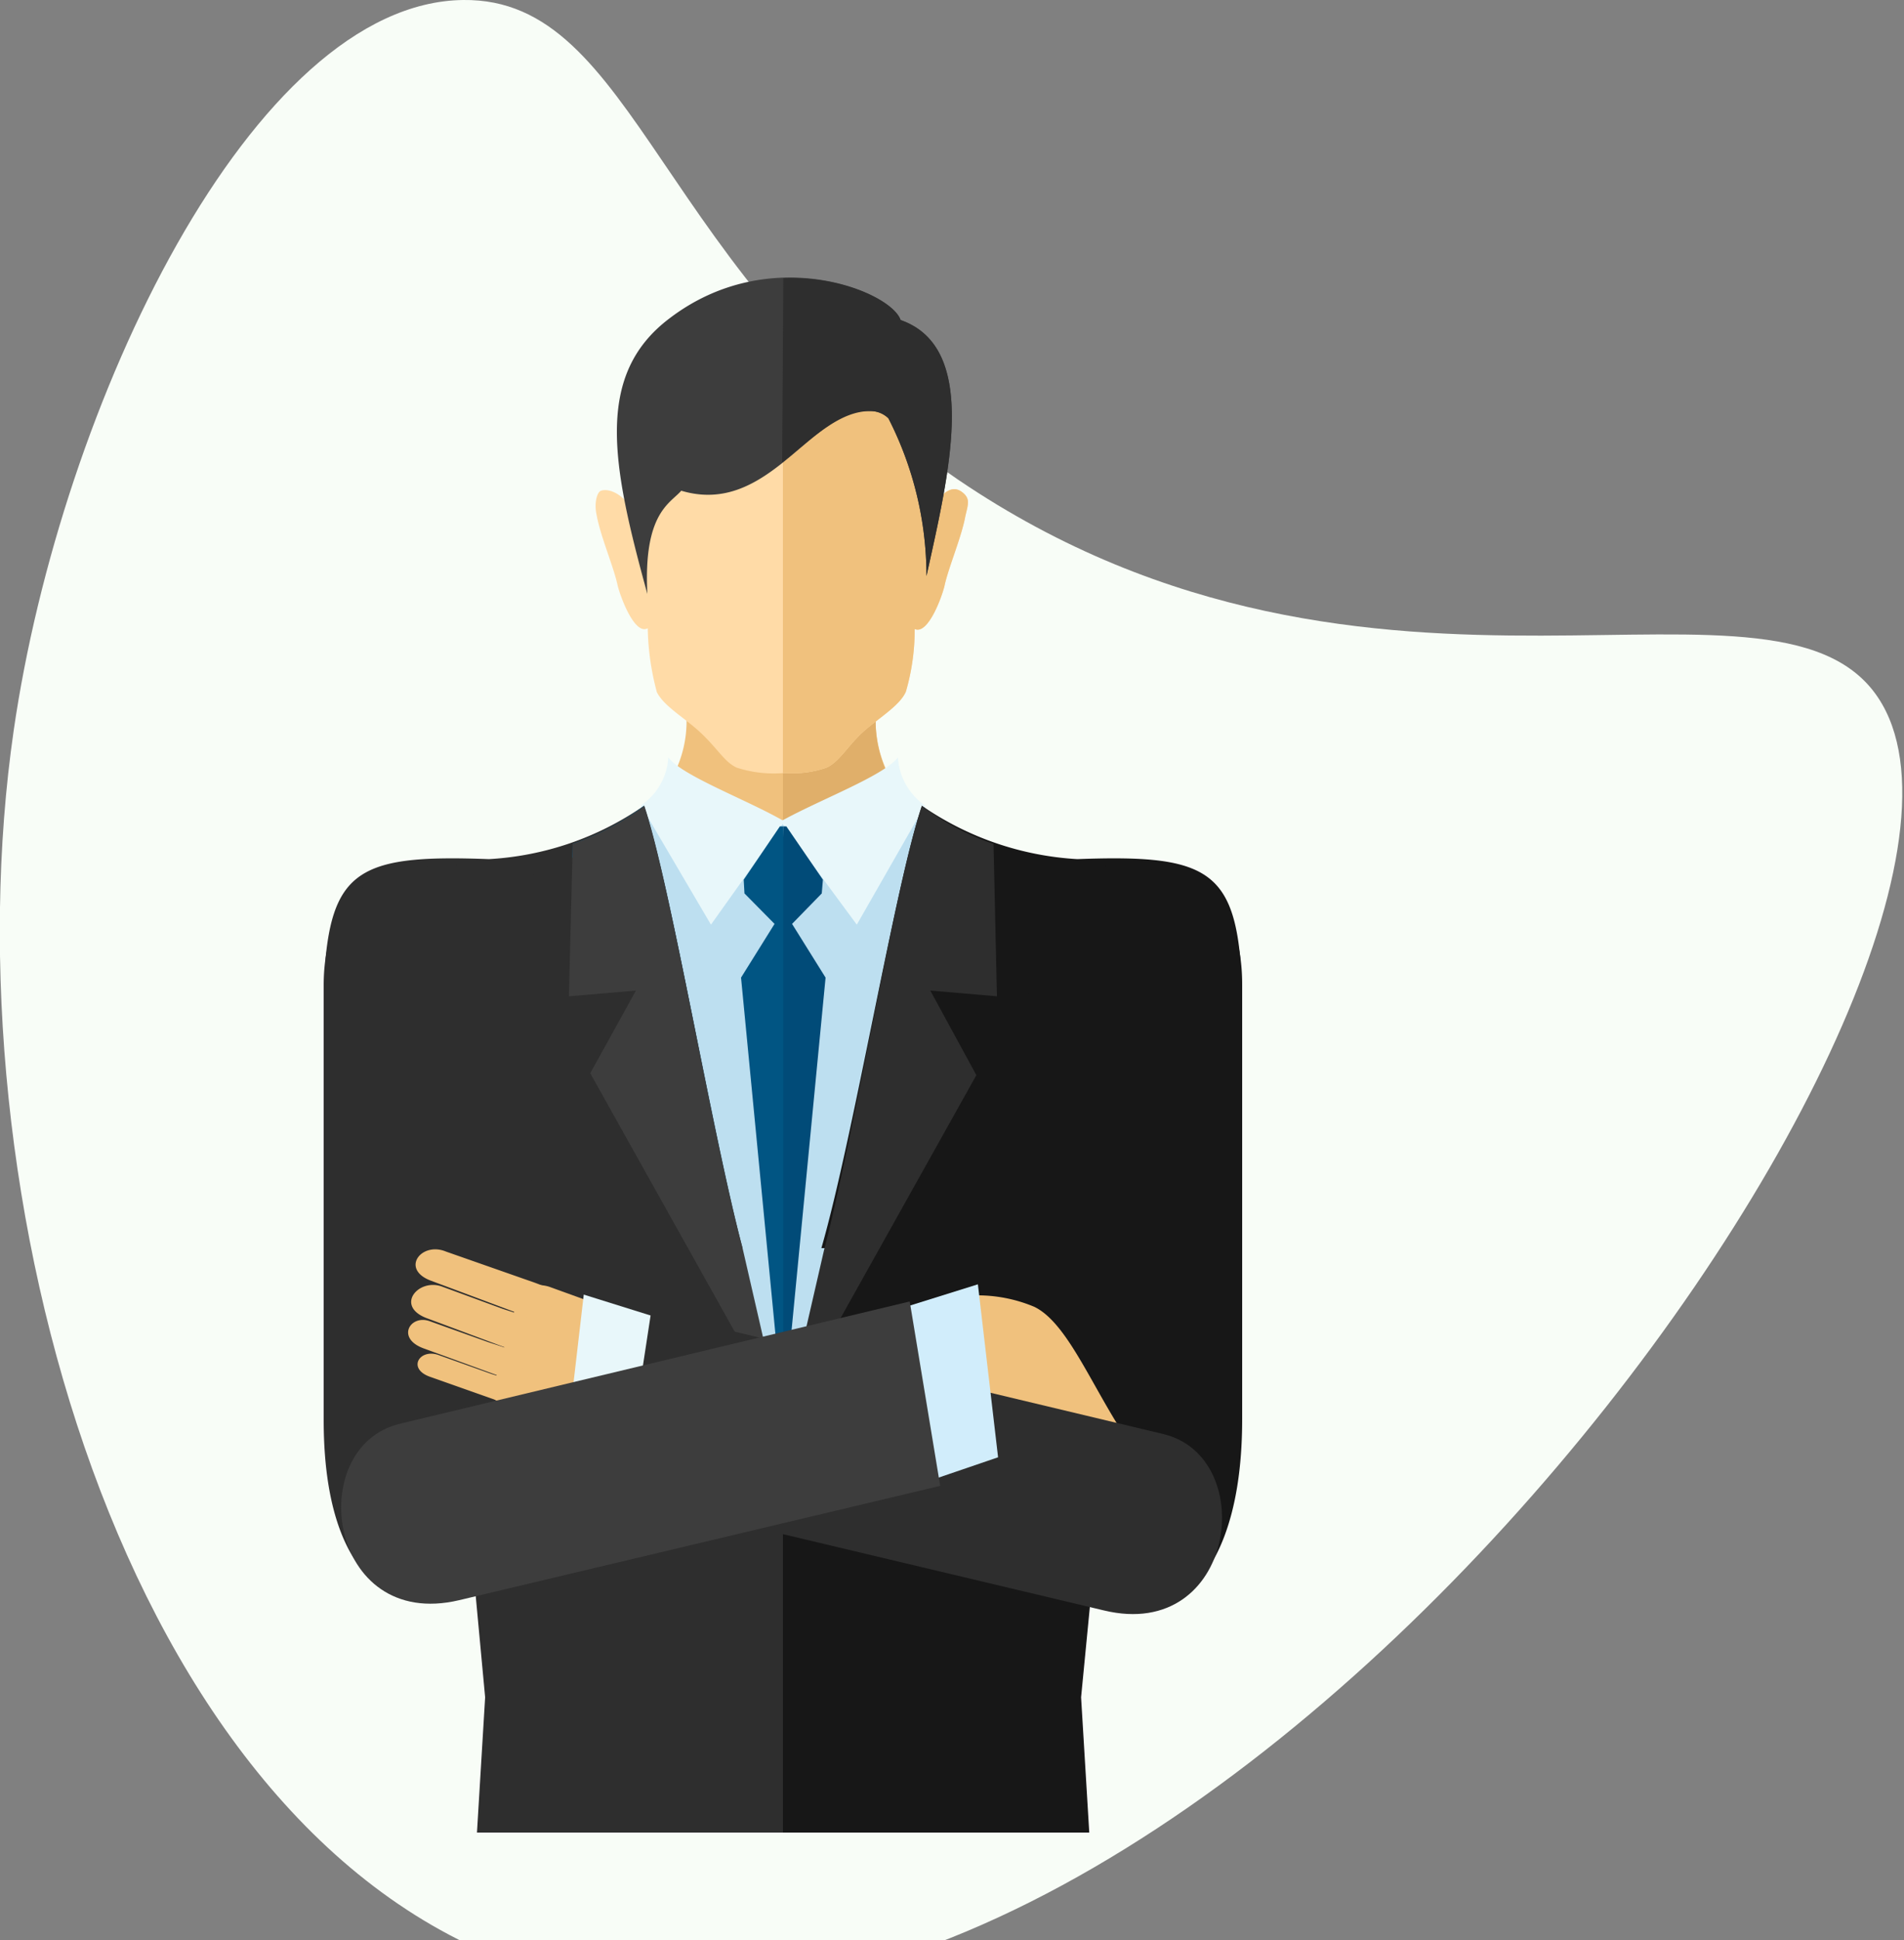 <svg xmlns="http://www.w3.org/2000/svg" style="width: 100%;"
                             xmlns:xlink="http://www.w3.org/1999/xlink" viewBox="0 0 50 50.93">
                            <rect x="0" y="0" width="50" height="50.93" fill="#808080" stroke="none"/>
                            <defs>
                                <style>
                                    .execution-cls-1 {
                                        fill: none;
                                    }

                                    .execution-cls-2 {
                                        fill: #f8fdf7;
                                    }

                                    .execution-cls-3 {
                                        clip-path: url(#clip-path);
                                    }

                                    .execution-cls-4 {
                                        fill: #171717;
                                    }

                                    .execution-cls-10, .execution-cls-11, .execution-cls-12, .execution-cls-13, .execution-cls-14, .execution-cls-15, .execution-cls-4, .execution-cls-5, .execution-cls-6, .execution-cls-7, .execution-cls-8, .execution-cls-9 {
                                        fill-rule: evenodd;
                                    }

                                    .execution-cls-5 {
                                        fill: #2e2e2e;
                                    }

                                    .execution-cls-6 {
                                        fill: #3d3d3d;
                                    }

                                    .execution-cls-7 {
                                        fill: #f0c17d;
                                    }

                                    .execution-cls-8 {
                                        fill: #e0af6a;
                                    }

                                    .execution-cls-9 {
                                        fill: #ffdba7;
                                    }

                                    .execution-cls-10 {
                                        fill: #bddff0;
                                    }

                                    .execution-cls-11 {
                                        fill: #e8f7fa;
                                    }

                                    .execution-cls-12 {
                                        fill: #026499;
                                    }

                                    .execution-cls-13 {
                                        fill: #015583;
                                    }

                                    .execution-cls-14 {
                                        fill: #014b78;
                                    }

                                    .execution-cls-15 {
                                        fill: #d1edfb;
                                    }
                                </style>
                                <clipPath id="clip-path" transform="translate(-1.5)">
                                    <rect class="execution-cls-1" y="5.63" width="45.62" height="42.47"></rect>
                                </clipPath>
                            </defs>
                            <title>Asset 2</title>
                            <g id="Layer_2" data-name="Layer 2">
                                <g id="Layer_1-2" data-name="Layer 1">
                                    <path class="execution-cls-2"
                                          d="M1.86,19.17C3.1,10.62,8.13.07,13.66,0c4.59-.06,5.08,7.2,13,12.59,11,7.46,21.75,1.49,24.27,5.9,4.3,7.5-18.75,38.89-35.73,33.12C4.67,48,.11,31.24,1.86,19.17Z"
                                          transform="translate(-1.5)"></path>
                                    <g class="execution-cls-3">
                                        <polygon class="execution-cls-4"
                                                 points="27.3 93.47 22.82 93.47 22.23 96.93 28.66 96.89 27.3 93.47"></polygon>
                                        <polygon class="execution-cls-5"
                                                 points="28.78 96.93 26.78 95.4 23.54 95.4 22.31 96.93 28.78 96.93"></polygon>
                                        <polygon class="execution-cls-5"
                                                 points="14.1 93.47 18.58 93.47 19.25 96.93 12.82 96.89 14.1 93.47"></polygon>
                                        <polygon class="execution-cls-6"
                                                 points="12.7 96.93 14.67 95.4 17.91 95.4 19.17 96.93 12.7 96.93"></polygon>
                                        <polygon class="execution-cls-6"
                                                 points="20.4 56.86 19.41 73.03 18.76 93.67 14.02 93.62 13.53 78.71 13.85 73.36 12.56 54.62 12.94 44.19 26.95 43.56 27.18 73.41 27.64 78.39 22.97 72.84 20.75 56.86 20.4 56.86"></polygon>
                                        <polygon class="execution-cls-5"
                                                 points="19.63 69.39 19.41 73.03 18.76 93.67 16.84 93.65 16.78 84.74 16.49 74.46 18.31 72.82 19.63 69.39"></polygon>
                                        <polygon class="execution-cls-5"
                                                 points="20.57 43.56 26.95 43.56 28.58 50.48 28.47 56.08 27.66 73.41 27.93 78.25 27.32 93.48 22.82 93.62 22.1 73.08 20.75 56.86 20.57 56.86 20.57 43.56"></polygon>
                                        <polygon class="execution-cls-4"
                                                 points="23.13 43.56 26.95 43.56 28.58 50.48 28.47 56.08 27.66 73.41 27.93 78.25 27.32 93.48 25.56 93.53 25.33 79.45 24.75 75.71 26.19 73.45 26.93 64.71 27.3 55.56 26.14 53.4 24.82 51.02 23.13 43.56"></polygon>
                                        <path class="execution-cls-7"
                                              d="M19.06,20.56a3.06,3.06,0,0,0,.34-2.51c1.89,0,3.32,0,5.21,0a3.19,3.19,0,0,0,.4,2.59c.16.25-.76,1.05-.53,1.25l-2.42,2.95Z"
                                              transform="translate(-1.5)"></path>
                                        <path class="execution-cls-8"
                                              d="M22.06,24.84V18.08l2.55,0A3.2,3.2,0,0,0,25,20.66C25.56,21.46,22.55,24.33,22.06,24.84Z"
                                              transform="translate(-1.5)"></path>
                                        <path class="execution-cls-9"
                                              d="M22.14,20.29h-.05a3.18,3.18,0,0,1-1.24-.14c-.31-.14-.47-.45-.9-.87s-1-.72-1.2-1.11a6.9,6.9,0,0,1-.24-1.68c-.34.19-.71-.8-.79-1.12-.1-.48-.45-1.29-.55-1.84-.07-.31,0-.56.08-.63s.45-.08.78.37c0-.38,0-.78,0-1.2a9.66,9.66,0,0,1,.05-2,2.34,2.34,0,0,1,.77-1.43h0a3.83,3.83,0,0,1,.85-.57h0l.06,0h0l.05,0,.05,0,0,0,.05,0,.07,0h0l.1,0h0a5.53,5.53,0,0,1,2.65-.25,4.54,4.54,0,0,1,2.35,1A2.39,2.39,0,0,1,26,10.07a11.23,11.23,0,0,1,0,2,11.83,11.83,0,0,0,0,1.21c.32-.44.55-.53.77-.36s.15.32.08.63c-.1.55-.45,1.36-.55,1.84-.08.32-.44,1.28-.78,1.12a5.83,5.83,0,0,1-.23,1.64c-.16.39-.82.76-1.19,1.12s-.58.74-.9.88A2.67,2.67,0,0,1,22.14,20.29Z"
                                              transform="translate(-1.5)"></path>
                                        <path class="execution-cls-7"
                                              d="M22.14,20.29h-.08V7.55a5.69,5.69,0,0,1,.83.06,4.54,4.54,0,0,1,2.35,1A2.39,2.39,0,0,1,26,10.07a11.23,11.23,0,0,1,0,2,11.83,11.83,0,0,0,0,1.21c.32-.44.55-.53.77-.36s.15.32.08.63c-.1.55-.45,1.36-.55,1.84-.08.32-.44,1.28-.78,1.12a5.83,5.83,0,0,1-.23,1.64c-.16.39-.82.76-1.19,1.12s-.58.74-.9.88A2.67,2.67,0,0,1,22.14,20.29Z"
                                              transform="translate(-1.5)"></path>
                                        <polygon class="execution-cls-10"
                                                 points="16.92 21.21 20.58 21.61 24.3 21.19 23.95 45.71 17.3 45.71 16.92 21.21"></polygon>
                                        <path class="execution-cls-11"
                                              d="M25.08,19.88a1.65,1.65,0,0,0,.71,1.26L24,24.27,22,21.56C23,21,24.7,20.37,25.08,19.88Z"
                                              transform="translate(-1.5)"></path>
                                        <path class="execution-cls-11"
                                              d="M19.05,19.88a1.63,1.63,0,0,1-.72,1.26l1.84,3.13,1.93-2.71C21.14,21,19.42,20.37,19.05,19.88Z"
                                              transform="translate(-1.5)"></path>
                                        <path class="execution-cls-5"
                                              d="M18.41,21.15a7.92,7.92,0,0,1-4.07,1.4c-3.19-.12-4.06.22-4.29,2.6,0,.1,0,6.22,0,7.61H21C20.2,29.74,19.11,23.22,18.41,21.15Z"
                                              transform="translate(-1.5)"></path>
                                        <path class="execution-cls-12"
                                              d="M18.41,21.15a6.47,6.47,0,0,1-1.87,1l0,0-.1,4L18.19,26l-1,1.33,1.51,5.48H21C20.19,29.74,19.11,23.22,18.41,21.15Z"
                                              transform="translate(-1.5)"></path>
                                        <path class="execution-cls-5"
                                              d="M13.64,54.48l8.42.43L23.3,44.3,22.06,37,17.18,22.24c-.35.07-1.44.72-1.84.74-1.5-.2-3.88-.37-4.72,1.17-1.28,2.34,1.43,6,2.46,7.93l1.16,12.47Z"
                                              transform="translate(-1.5)"></path>
                                        <path class="execution-cls-4"
                                              d="M30.49,54.48l-8.43.43V37L27,22.24c.35.07,1.44.72,1.84.74,1.49-.2,3.88-.37,4.72,1.17,1.28,2.34-1.43,6-2.46,7.93L29.89,44.55Z"
                                              transform="translate(-1.5)"></path>
                                        <path class="execution-cls-4"
                                              d="M25.71,21.15a8,8,0,0,0,4.08,1.4c3.19-.12,4.06.22,4.28,2.6,0,.1,0,6.21,0,7.61h-11C23.93,29.77,25,23.25,25.71,21.15Z"
                                              transform="translate(-1.5)"></path>
                                        <path class="execution-cls-5"
                                              d="M25.71,21.15a6.54,6.54,0,0,0,1.88,1l0,0,.09,4L25.93,26l1.21,2.22-5,8.94,1-4.35C23.94,29.76,25,23.24,25.71,21.15Z"
                                              transform="translate(-1.5)"></path>
                                        <path class="execution-cls-6"
                                              d="M18.42,21.15a6.68,6.68,0,0,1-1.88,1l0,0-.1,4L18.2,26,17,28.17l5,8.94-1-4.35C20.19,29.76,19.12,23.24,18.42,21.15Z"
                                              transform="translate(-1.5)"></path>
                                        <polygon class="execution-cls-13"
                                                 points="20.48 21.69 19.53 23.09 19.55 23.45 20.34 24.25 19.46 25.66 20.56 37.06 20.57 36.91 20.74 26.63 20.57 21.69 20.48 21.69"></polygon>
                                        <polygon class="execution-cls-14"
                                                 points="20.65 21.69 21.61 23.09 21.58 23.45 20.8 24.25 21.68 25.66 20.58 37.06 20.57 36.91 20.57 21.69 20.65 21.69"></polygon>
                                        <path class="execution-cls-5"
                                              d="M12.72,22.75,11.65,23C10.5,23.3,10,24.51,10,25.86l0,11.41c0,5.21,2.95,5.44,4.37,4a3.24,3.24,0,0,0,.84-2.46l.44-14.19C15.76,23.3,13.87,22.46,12.72,22.75Z"
                                              transform="translate(-1.5)"></path>
                                        <path class="execution-cls-4"
                                              d="M31.43,22.75,32.5,23c1.15.28,1.62,1.49,1.62,2.84l0,11.41c0,5.21-2.88,5.82-4.31,4.41a4.31,4.31,0,0,1-.9-2.84l-.44-14.19C28.39,23.3,30.28,22.46,31.43,22.75Z"
                                              transform="translate(-1.5)"></path>
                                        <path class="execution-cls-7"
                                              d="M20.19,35.32l-4.25-1.54c-.25-.09-.74-.08-.8.16l-.65,2.34c-.07.23-.15.43.12.51l2.62.79a1,1,0,0,0,.8-.15l2.25-1.6C20.51,35.66,20.45,35.41,20.19,35.32Z"
                                              transform="translate(-1.5)"></path>
                                        <path class="execution-cls-7"
                                              d="M12.83,33.62l2.3.86a.89.89,0,0,0,1-.38h0c.09-.17-.23-.3-.58-.43l-2.34-.82C12.56,32.58,12,33.32,12.83,33.62Z"
                                              transform="translate(-1.5)"></path>
                                        <path class="execution-cls-7"
                                              d="M12.71,34.6l2.17.81a.83.83,0,0,0,.92-.4h0c.14-.3-.79-.55-1.11-.66l-1.58-.58C12.49,33.54,11.86,34.28,12.71,34.6Z"
                                              transform="translate(-1.5)"></path>
                                        <path class="execution-cls-7"
                                              d="M12.62,35.39l2,.73a.55.55,0,0,0,.68-.35h0c.07-.25-.72-.45-1-.55l-1.51-.54C12.28,34.49,11.89,35.12,12.62,35.39Z"
                                              transform="translate(-1.5)"></path>
                                        <path class="execution-cls-7"
                                              d="M12.8,36.14l1.84.65a.46.46,0,0,0,.56-.3h0c.05-.21-.61-.36-.83-.44L13,35.56C12.51,35.4,12.19,35.93,12.8,36.14Z"
                                              transform="translate(-1.5)"></path>
                                        <path class="execution-cls-7"
                                              d="M27.11,34a3.86,3.86,0,0,1,1.55.3c.81.39,1.41,1.85,2.25,3.19l-3.49-.74Z"
                                              transform="translate(-1.5)"></path>
                                        <polygon class="execution-cls-11"
                                                 points="17.57 34.68 15.33 33.98 14.8 38.53 17.23 39.36 17.57 34.68"></polygon>
                                        <path class="execution-cls-5"
                                              d="M18.6,34.43l13.45,3.21c2.53.61,1.9,5.46-1.56,4.63l-12.63-3Z"
                                              transform="translate(-1.5)"></path>
                                        <polygon class="execution-cls-15"
                                                 points="23.44 34.41 25.68 33.71 26.21 38.25 23.78 39.08 23.44 34.41"></polygon>
                                        <path class="execution-cls-6"
                                              d="M25.39,34.16,12,37.37c-2.53.61-1.9,5.45,1.56,4.63l12.63-3Z"
                                              transform="translate(-1.5)"></path>
                                    </g>
                                    <path class="execution-cls-6"
                                          d="M19.39,12.88c-.28.33-1,.57-.89,2.71-.92-3.35-1.41-5.74.59-7.24,2.63-2,5.8-.71,6.06.05,2.1.74,1.26,4.07.68,6.72a9.1,9.1,0,0,0-1-4.14.67.67,0,0,0-.48-.19C22.82,10.69,21.7,13.57,19.39,12.88Z"
                                          transform="translate(-1.5)"></path>
                                    <path class="execution-cls-5"
                                          d="M22.07,7.3c1.6-.06,2.92.62,3.08,1.1,2.1.73,1.26,4.07.68,6.72a9.1,9.1,0,0,0-1-4.14.67.67,0,0,0-.48-.19c-.81,0-1.51.71-2.31,1.35Z"
                                          transform="translate(-1.5)"></path>
                                </g>
                            </g>
                        </svg>
